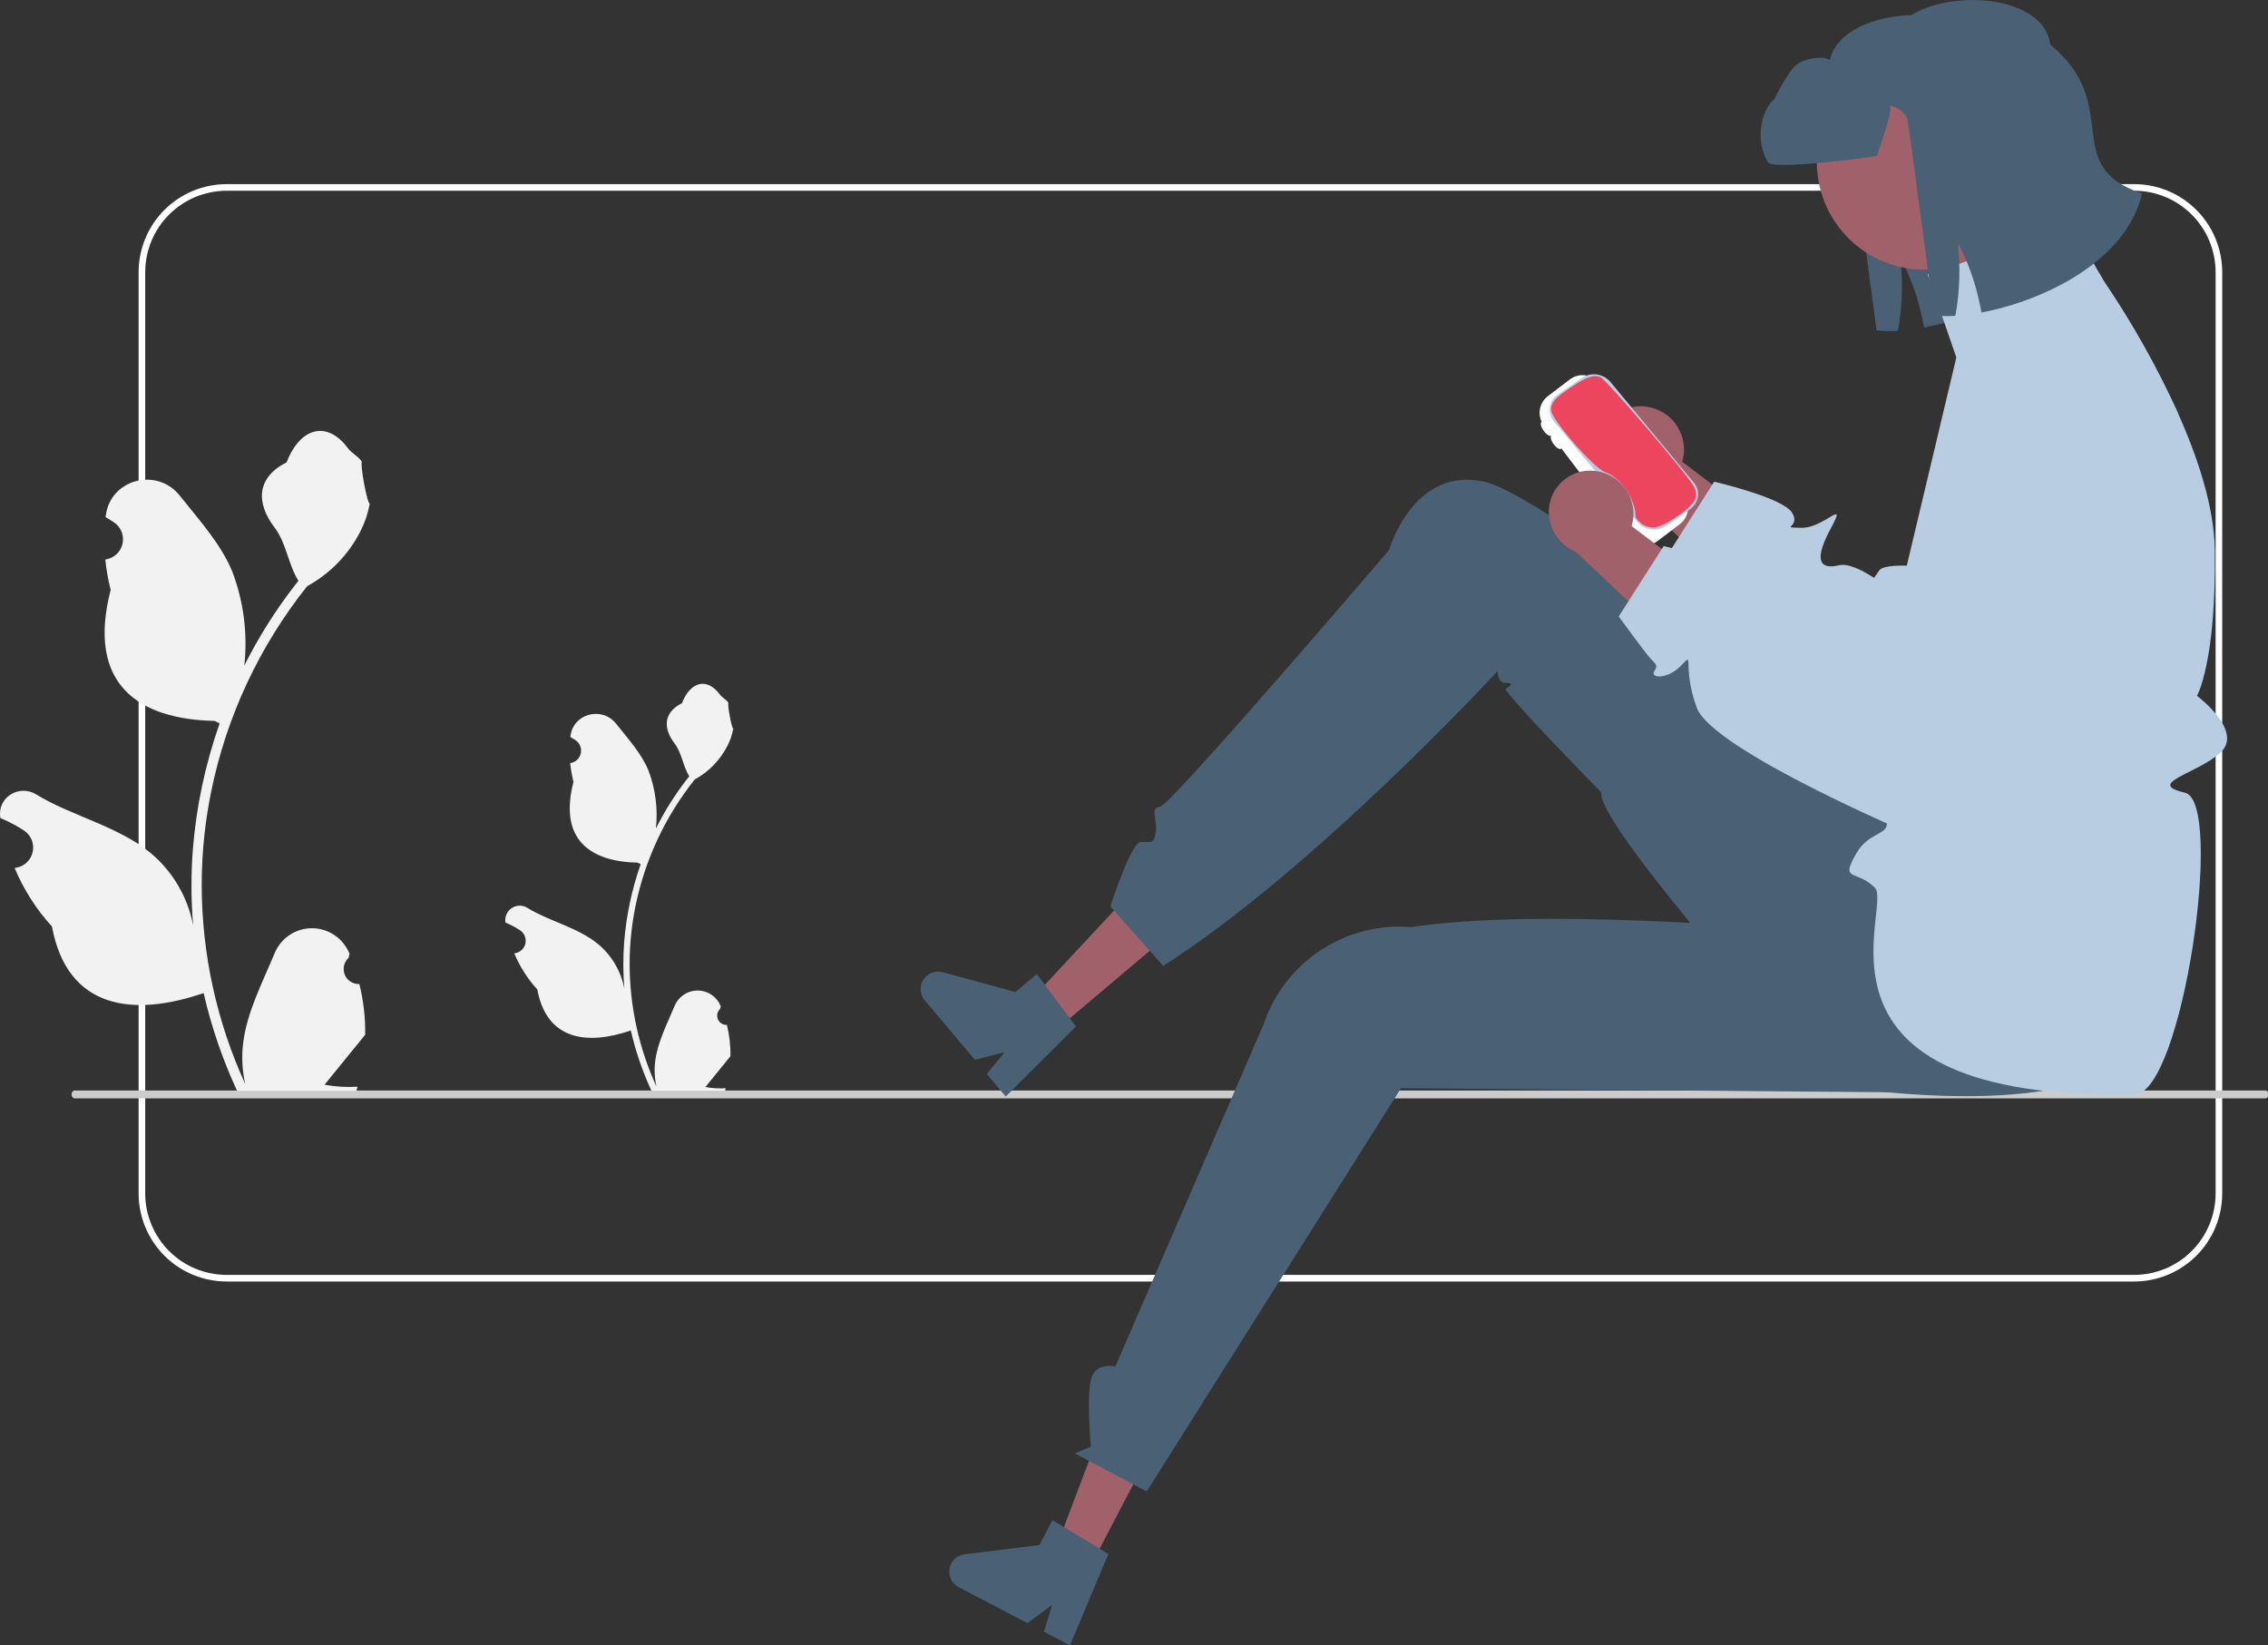 <?xml version="1.0" encoding="UTF-8" standalone="no"?>
<svg
   width="477"
   height="346"
   viewBox="0 0 477 346"
   fill="none"
   version="1.1"
   id="svg48"
   sodipodi:docname="Mobile Drawing.svg"
   inkscape:version="1.1.2 (b8e25be833, 2022-02-05)"
   xmlns:inkscape="http://www.inkscape.org/namespaces/inkscape"
   xmlns:sodipodi="http://sodipodi.sourceforge.net/DTD/sodipodi-0.dtd"
   xmlns="http://www.w3.org/2000/svg"
   xmlns:svg="http://www.w3.org/2000/svg">
  <rect x="0" y="0" width="477" height="346" fill="#333333" stroke="none"/>
  <defs
     id="defs52" />
  <sodipodi:namedview
     id="namedview50"
     pagecolor="#ffffff"
     bordercolor="#666666"
     borderopacity="1.0"
     inkscape:pageshadow="2"
     inkscape:pageopacity="0.0"
     inkscape:pagecheckerboard="0"
     showgrid="false"
     width="587px"
     inkscape:zoom="1.2723112"
     inkscape:cx="194.52788"
     inkscape:cy="71.523383"
     inkscape:window-width="2560"
     inkscape:window-height="1377"
     inkscape:window-x="-2568"
     inkscape:window-y="-8"
     inkscape:window-maximized="1"
     inkscape:current-layer="svg48" />
  <path
     d="M 448.871,269.48 H 47.649 c -4.905,-0.006 -9.607,-1.958 -13.075,-5.429 -3.468,-3.471 -5.419,-8.177 -5.425,-13.086 V 57.236 c 0.006,-4.909 1.956,-9.615 5.425,-13.086 3.468,-3.471 8.17,-5.423 13.075,-5.429 H 448.871 c 4.905,0.005 9.607,1.958 13.075,5.429 3.468,3.471 5.419,8.177 5.424,13.086 V 250.965 c -0.005,4.909 -1.956,9.615 -5.424,13.086 -3.468,3.471 -8.17,5.423 -13.075,5.429 z M 47.649,40.112 c -4.536,0.005 -8.886,1.811 -12.093,5.021 -3.208,3.21 -5.012,7.563 -5.017,12.103 V 250.965 c 0.005,4.54 1.809,8.893 5.017,12.103 3.208,3.211 7.557,5.016 12.093,5.022 H 448.871 c 4.536,-0.006 8.886,-1.811 12.093,-5.022 3.208,-3.21 5.012,-7.563 5.018,-12.103 V 57.236 c -0.006,-4.54 -1.81,-8.893 -5.018,-12.103 -3.207,-3.21 -7.557,-5.016 -12.093,-5.021 z"
     fill="#ffffff"
     id="path2" />
  <path
     d="m 15.048,230.141 c -3e-4,0.109 0.016,0.216 0.049,0.317 0.033,0.1 0.08,0.192 0.141,0.268 0.06,0.077 0.132,0.138 0.211,0.18 0.079,0.041 0.163,0.062 0.249,0.062 H 476.446 c 0.173,0 0.338,-0.087 0.46,-0.242 0.121,-0.155 0.19,-0.366 0.19,-0.585 0,-0.22 -0.069,-0.43 -0.19,-0.585 -0.122,-0.155 -0.287,-0.242 -0.46,-0.242 H 15.697 c -0.085,-0.001 -0.17,0.021 -0.249,0.062 -0.079,0.041 -0.151,0.102 -0.211,0.179 -0.06,0.077 -0.108,0.168 -0.141,0.269 -0.033,0.1 -0.049,0.208 -0.049,0.317 z"
     fill="#cccccc"
     id="path4" />
  <path
     d="m 152.873,215.528 c -0.399,0.018 -0.794,-0.087 -1.132,-0.301 -0.338,-0.214 -0.602,-0.527 -0.756,-0.896 -0.154,-0.369 -0.191,-0.776 -0.106,-1.167 0.085,-0.391 0.288,-0.747 0.581,-1.018 l 0.134,-0.532 c -0.018,-0.042 -0.035,-0.085 -0.053,-0.127 -0.402,-0.951 -1.076,-1.762 -1.938,-2.331 -0.861,-0.569 -1.871,-0.87 -2.903,-0.867 -1.032,0.004 -2.04,0.313 -2.897,0.888 -0.857,0.576 -1.525,1.391 -1.92,2.345 -1.58,3.808 -3.591,7.622 -4.086,11.648 -0.218,1.78 -0.126,3.583 0.272,5.331 -3.71,-8.099 -5.637,-16.903 -5.649,-25.813 -0.001,-2.236 0.123,-4.47 0.372,-6.692 0.205,-1.822 0.49,-3.63 0.854,-5.426 1.989,-9.743 6.258,-18.875 12.458,-26.647 3.001,-1.638 5.427,-4.158 6.953,-7.219 0.553,-1.101 0.943,-2.276 1.16,-3.488 -0.339,0.044 -1.276,-5.115 -1.021,-5.432 -0.472,-0.716 -1.316,-1.072 -1.831,-1.771 -2.563,-3.477 -6.093,-2.87 -7.936,1.855 -3.936,1.988 -3.975,5.286 -1.559,8.458 1.537,2.018 1.748,4.748 3.097,6.909 -0.139,0.177 -0.284,0.35 -0.422,0.527 -2.536,3.264 -4.747,6.768 -6.599,10.464 0.45,-4.14 -0.088,-8.328 -1.57,-12.219 -1.502,-3.626 -4.317,-6.68 -6.796,-9.815 -2.978,-3.765 -9.084,-2.122 -9.609,2.651 -0.005,0.047 -0.01,0.093 -0.014,0.139 0.368,0.208 0.728,0.429 1.081,0.662 0.443,0.296 0.786,0.72 0.985,1.214 0.198,0.495 0.243,1.039 0.128,1.559 -0.115,0.521 -0.385,0.995 -0.774,1.359 -0.389,0.365 -0.879,0.603 -1.405,0.685 l -0.054,0.008 c 0.131,1.328 0.363,2.645 0.693,3.938 -3.18,12.309 3.686,16.792 13.49,16.994 0.217,0.111 0.428,0.222 0.644,0.328 -1.862,5.279 -3.029,10.779 -3.474,16.361 -0.251,3.292 -0.236,6.6 0.045,9.891 l -0.017,-0.117 c -0.71,-3.659 -2.661,-6.96 -5.521,-9.347 -4.249,-3.493 -10.252,-4.779 -14.836,-7.587 -0.488,-0.313 -1.054,-0.48 -1.633,-0.482 -0.579,-0.001 -1.146,0.163 -1.635,0.474 -0.488,0.31 -0.878,0.754 -1.123,1.279 -0.245,0.526 -0.335,1.11 -0.258,1.684 0.006,0.041 0.012,0.082 0.018,0.123 0.684,0.278 1.349,0.599 1.992,0.96 0.369,0.208 0.729,0.429 1.082,0.662 0.443,0.297 0.786,0.72 0.985,1.215 0.198,0.495 0.243,1.038 0.128,1.559 -0.116,0.52 -0.385,0.994 -0.774,1.359 -0.389,0.364 -0.879,0.603 -1.405,0.684 l -0.054,0.008 c -0.039,0.006 -0.073,0.012 -0.111,0.017 1.167,2.79 2.806,5.358 4.844,7.592 1.989,10.746 10.53,11.765 19.666,8.636 h 0.006 c 1.002,4.36 2.454,8.603 4.334,12.662 h 15.482 c 0.055,-0.172 0.105,-0.35 0.155,-0.522 -1.433,0.09 -2.872,0.005 -4.284,-0.255 1.149,-1.411 2.297,-2.833 3.446,-4.243 0.026,-0.027 0.05,-0.054 0.072,-0.084 0.583,-0.721 1.171,-1.438 1.754,-2.16 v -0.001 c 0.031,-2.213 -0.223,-4.421 -0.755,-6.569 z"
     fill="#f2f2f2"
     id="path6" />
  <path
     d="m 75.586,206.931 c -0.648,0.029 -1.289,-0.141 -1.836,-0.488 -0.548,-0.347 -0.976,-0.854 -1.226,-1.452 -0.25,-0.599 -0.31,-1.26 -0.172,-1.894 0.138,-0.634 0.467,-1.21 0.943,-1.65 0.08,-0.317 0.137,-0.545 0.216,-0.862 -0.028,-0.069 -0.057,-0.138 -0.086,-0.207 -0.652,-1.542 -1.745,-2.857 -3.141,-3.779 -1.397,-0.922 -3.035,-1.411 -4.708,-1.405 -1.673,0.006 -3.307,0.507 -4.697,1.44 -1.389,0.933 -2.473,2.255 -3.113,3.802 -2.562,6.174 -5.822,12.358 -6.625,18.886 -0.354,2.885 -0.204,5.81 0.441,8.645 -6.016,-13.134 -9.139,-27.408 -9.159,-41.855 -0.001,-3.625 0.2,-7.248 0.603,-10.851 0.333,-2.954 0.795,-5.886 1.386,-8.798 3.224,-15.798 10.147,-30.605 20.2,-43.205 4.865,-2.657 8.8,-6.743 11.274,-11.706 0.896,-1.785 1.529,-3.689 1.88,-5.655 -0.549,0.072 -2.069,-8.294 -1.655,-8.807 -0.765,-1.162 -2.134,-1.739 -2.97,-2.873 -4.154,-5.637 -9.878,-4.653 -12.866,3.008 -6.383,3.224 -6.445,8.571 -2.528,13.714 2.492,3.272 2.834,7.699 5.02,11.202 -0.225,0.288 -0.459,0.568 -0.684,0.856 -4.111,5.292 -7.695,10.974 -10.7,16.965 0.731,-6.712 -0.141,-13.502 -2.544,-19.811 -2.435,-5.879 -7,-10.831 -11.02,-15.914 -4.828,-6.106 -14.729,-3.441 -15.58,4.298 -0.008,0.075 -0.016,0.15 -0.024,0.225 0.597,0.337 1.181,0.695 1.753,1.074 0.718,0.48 1.275,1.166 1.597,1.969 0.322,0.802 0.394,1.683 0.207,2.527 -0.187,0.844 -0.624,1.612 -1.255,2.204 -0.63,0.591 -1.425,0.978 -2.279,1.109 l -0.087,0.014 c 0.213,2.154 0.589,4.288 1.125,6.384 -5.157,19.959 5.976,27.229 21.873,27.555 0.351,0.18 0.693,0.36 1.044,0.532 -3.018,8.561 -4.912,17.478 -5.633,26.528 -0.408,5.339 -0.384,10.702 0.072,16.038 l -0.027,-0.189 c -1.152,-5.933 -4.314,-11.286 -8.953,-15.156 -6.889,-5.664 -16.623,-7.75 -24.056,-12.302 -3.578,-2.192 -8.163,0.64 -7.538,4.792 0.01,0.066 0.02,0.132 0.03,0.198 1.108,0.452 2.187,0.972 3.23,1.558 0.597,0.337 1.181,0.695 1.753,1.074 0.718,0.48 1.275,1.166 1.597,1.969 0.322,0.802 0.394,1.683 0.207,2.527 -0.187,0.844 -0.624,1.613 -1.255,2.204 -0.63,0.591 -1.425,0.978 -2.279,1.109 l -0.088,0.014 c -0.063,0.009 -0.117,0.018 -0.18,0.027 1.893,4.524 4.55,8.688 7.855,12.31 3.224,17.423 17.073,19.076 31.887,14.002 h 0.009 c 1.625,7.069 3.98,13.95 7.027,20.531 h 25.103 c 0.09,-0.279 0.171,-0.567 0.252,-0.846 -2.324,0.146 -4.656,0.007 -6.946,-0.414 1.862,-2.288 3.725,-4.593 5.587,-6.88 0.042,-0.043 0.081,-0.088 0.117,-0.135 0.945,-1.171 1.899,-2.332 2.843,-3.503 l 0.001,-0.001 c 0.05,-3.589 -0.361,-7.169 -1.224,-10.652 z"
     fill="#f2f2f2"
     id="path8" />
  <path
     d="m 419.14,12.539 c -1.686,-12.928 -31.481,-12.103 -34.294,0.06 -1.492,-0.934 -5.289,-0.288 -6.704,0.786 -1.416,1.074 -2.324,2.652 -3.212,4.184 -1.213,2.128 -2.47,4.333 -2.739,6.773 -0.28,2.436 0.677,5.195 2.883,6.279 1.75,0.864 5.601,0.281 7.525,-0.106 1.343,-0.267 2.47,-0.501 3.426,-0.731 0.321,-1.514 0.1,-3.092 -0.626,-4.459 0.773,0.154 1.502,0.476 2.136,0.946 0.634,0.469 1.156,1.073 1.529,1.768 0.15,0.291 5.609,41.415 5.609,41.415 1.492,0.18 2.998,0.218 4.497,0.112 0.931,-5.061 1.1,-10.233 0.503,-15.344 1.58,2.921 2.831,6.01 3.728,9.209 0.514,1.789 0.937,3.603 1.266,5.436 12.991,-2.431 30.552,-10.805 33.756,-25.024 -0.017,-0.046 -0.035,-0.092 -0.053,-0.138 -0.175,-0.434 -0.194,-0.916 -0.053,-1.363 0.141,-0.447 0.433,-0.831 0.825,-1.086 0.393,-0.255 0.862,-0.366 1.327,-0.313 0.465,0.053 0.898,0.266 1.223,0.603 0.392,0.403 0.741,0.748 1.036,1.015 -1.139,-9.081 -8.021,-17.252 -23.588,-30.021 z"
     fill="#496075"
     id="path10" />
  <path
     d="m 229.453,329.154 -7.283,-3.811 11.55,-30.556 10.75,5.625 z"
     fill="#a0616a"
     id="path12" />
  <path
     d="m 200.065,328.786 c -0.451,0.865 -0.54,1.873 -0.249,2.803 0.291,0.931 0.939,1.708 1.802,2.161 l 14.482,7.576 5.189,-3.86 -1.721,5.671 5.462,2.863 8.09,-19.227 -1.844,-1.106 -7.513,-4.529 -2.427,-1.456 -2.725,5.216 -15.742,1.943 c -0.589,0.073 -1.153,0.288 -1.641,0.627 -0.489,0.339 -0.888,0.791 -1.163,1.318 z"
     fill="#496075"
     id="path14" />
  <path
     d="m 221.992,216.663 -5.298,-6.288 22.257,-23.899 7.819,9.282 z"
     fill="#a0616a"
     id="path16" />
  <path
     d="m 194.934,205.178 c -0.744,0.629 -1.209,1.528 -1.292,2.5 -0.083,0.972 0.223,1.936 0.85,2.683 l 10.534,12.503 6.263,-1.604 -3.74,4.595 3.972,4.721 14.765,-14.726 -1.288,-1.723 -5.238,-7.04 -1.694,-2.268 -4.497,3.794 -15.303,-4.172 c -0.574,-0.156 -1.176,-0.17 -1.757,-0.042 -0.58,0.128 -1.121,0.396 -1.575,0.779 z"
     fill="#496075"
     id="path18" />
  <path
     d="m 455.63,193.098 c 0,0 22.491,48.181 -70.65,35.198 0,0 -49.624,-55.04 -48.19,-61.662 0,0 -21.121,-21.479 -20.087,-21.87 1.033,-0.391 1.671,-1.241 -0.037,-1.163 -1.708,0.077 -1.708,-2.467 -1.708,-2.467 0,0 -38.17,41.427 -70.31,61.984 l -11.111,-12.511 c 0,0 4.333,-13.567 6.417,-13.567 2.083,0 2.801,0.501 3.137,-2.182 0.335,-2.683 -1.324,-4.987 0.894,-5.225 2.219,-0.238 48.199,-54.021 48.199,-54.021 0,0 4.961,-17.715 20.118,-14.286 15.157,3.429 93.915,67.513 93.915,67.513 z"
     fill="#496075"
     id="path20" />
  <path
     d="m 417.701,229.857 -123.05,-1.022 -53.475,84.797 -15.112,-8.007 3.35,-1.415 c 0,0 -1.014,-11.786 0.228,-14.769 1.243,-2.984 4.939,-2.086 4.939,-2.086 l 31.177,-71.958 c 2.15,-6.388 6.374,-11.871 11.999,-15.577 5.625,-3.706 12.328,-5.422 19.04,-4.874 25.798,-3.765 67.675,-0.756 111.182,2.938 z"
     fill="#496075"
     id="path22" />
  <path
     d="m 346.459,85.542 c 2.342,0.359 4.452,1.619 5.88,3.511 1.428,1.892 2.063,4.268 1.768,6.621 -0.068,0.477 -0.175,0.948 -0.32,1.408 l 25.284,19.195 -5.217,16.267 -31.796,-30.042 c -1.858,-0.75 -3.416,-2.094 -4.43,-3.823 -1.015,-1.729 -1.429,-3.745 -1.177,-5.735 0.153,-1.131 0.528,-2.22 1.102,-3.205 0.575,-0.986 1.337,-1.848 2.245,-2.539 0.907,-0.691 1.942,-1.196 3.044,-1.486 1.103,-0.29 2.252,-0.361 3.381,-0.207 0.079,0.011 0.158,0.023 0.236,0.035 z"
     fill="#a0616a"
     id="path24" />
  <path
     d="m 458.002,86.74 -9.091,25.189 -35.55,50.28 c 0,0 -0.292,-0.125 -0.82,-0.347 -3.056,-1.321 -14.154,-6.172 -24.592,-11.684 -9.799,-5.178 -19.029,-10.94 -20.459,-14.902 -0.153,-0.417 -0.292,-0.82 -0.417,-1.209 v -0.007 c -0.666,-2.018 -1.084,-4.109 -1.243,-6.228 -0.118,-1.633 -0.014,-2.509 -0.236,-2.613 -0.174,-0.077 -0.535,0.299 -1.334,1.147 -0.055,0.055 -0.104,0.111 -0.159,0.159 -2.889,2.899 -6.438,2.523 -5.57,1.147 0.889,-1.411 0.424,-1.383 -0.882,-2.856 -0.972,-1.099 -4.132,-5.394 -5.688,-7.514 -0.535,-0.73 -0.875,-1.202 -0.875,-1.202 l 0.535,-0.841 1.479,-2.322 7.035,-11.037 0.389,-0.605 c 0,0 14.459,3.343 16.383,6.52 1.931,3.176 -2.91,3.072 1.931,3.176 4.84,0.104 9.778,-6.485 6.243,0.069 -3.535,6.548 -2.604,8.835 1.771,7.799 1.778,-0.424 4.591,0.917 7.299,2.655 v 0.007 c 1.694,1.101 3.328,2.292 4.896,3.566 1.674,1.348 2.806,2.37 2.806,2.37 l 27.46,-55.758 3.042,-6.172 c 0.927,-1.878 2.219,-3.552 3.8,-4.925 1.581,-1.372 3.42,-2.416 5.409,-3.068 l 0.951,1.661 c 5.924,8.732 11.104,17.946 15.487,27.545 z"
     fill="#b8cde1"
     id="path26" />
  <path
     d="m 459.523,166.686 c 8.417,1.96 -0.537,63.281 -10.57,63.472 -72.921,1.39 -50.718,-39.556 -54.628,-43.476 -3.91,-3.927 -7.438,-1.112 -3.91,-7.221 2.569,-4.449 6.382,-3.788 6.438,-6.284 0.027,-0.931 -0.466,-2.293 -1.744,-4.531 -4.694,-8.23 -4.694,-10.683 -4.694,-10.683 -1.171,-2.471 -2,-5.09 -2.466,-7.785 -0.761,-4.007 -0.855,-8.112 -0.278,-12.149 0.882,-5.923 3.098,-11.568 6.48,-16.508 v -0.007 c 0.354,-0.528 0.722,-1.063 1.111,-1.592 0.882,-1.202 5.771,-0.973 5.771,-0.973 l 10.418,-43.788 -6.028,-17.46 28.55,-13.387 7.591,13.22 0.951,1.661 c 5.924,8.731 11.104,17.945 15.487,27.545 4.216,9.39 7.681,19.816 7.806,28.887 0.333,23.653 -3.743,30.687 -3.743,30.687 0,0 9.896,7.402 4.945,11.927 -4.945,4.531 -15.904,6.485 -7.487,8.445 z"
     fill="#b8cde1"
     id="path28" />
  <path
     d="m 330.182,79.781 -4.658,3.541 c -0.92,0.704 -1.524,1.745 -1.679,2.894 -0.155,1.149 0.151,2.312 0.852,3.236 l 11.219,14.759 6.625,8.707 c 0.702,0.919 1.74,1.523 2.886,1.678 1.146,0.155 2.307,-0.151 3.228,-0.851 l 4.664,-3.546 c 0.916,-0.706 1.517,-1.746 1.671,-2.893 0.154,-1.147 -0.151,-2.309 -0.849,-3.232 l -0.687,-0.909 -13.591,-17.872 -3.566,-4.685 c -0.347,-0.456 -0.781,-0.84 -1.276,-1.128 -0.495,-0.288 -1.042,-0.477 -1.61,-0.553 -0.568,-0.077 -1.145,-0.041 -1.699,0.106 -0.554,0.147 -1.074,0.401 -1.53,0.749 z"
     fill="#ffffff"
     id="path30" />
  <path
     d="m 332.619,79.514 -5.019,3.504 c -0.442,0.29 -0.818,0.67 -1.103,1.116 -0.285,0.446 -0.473,0.947 -0.55,1.47 -0.077,0.523 -0.043,1.058 0.101,1.567 0.144,0.509 0.394,0.982 0.734,1.388 l 6.568,7.921 3.5,4.22 2.336,2.815 5.223,6.298 c 0.738,0.845 1.762,1.389 2.875,1.527 1.113,0.139 2.238,-0.137 3.161,-0.775 l 3.76,-2.626 1.251,-0.873 c 0.624,-0.416 1.111,-1.007 1.4,-1.7 0.289,-0.692 0.367,-1.454 0.224,-2.191 -0.126,-0.612 -0.402,-1.183 -0.804,-1.661 l -15.433,-18.612 -2.188,-2.634 c -0.738,-0.846 -1.762,-1.391 -2.875,-1.529 -1.114,-0.139 -2.239,0.138 -3.161,0.778 z"
     fill="#b8cde1"
     id="path32" />
  <path
     d="m 335.825,99.077 c 2.342,0.359 4.452,1.619 5.88,3.511 1.428,1.892 2.063,4.268 1.768,6.621 -0.068,0.477 -0.175,0.948 -0.32,1.408 l 25.284,19.194 -5.217,16.267 -31.796,-30.042 c -1.858,-0.75 -3.416,-2.094 -4.43,-3.823 -1.015,-1.729 -1.429,-3.745 -1.177,-5.735 0.153,-1.13 0.528,-2.219 1.102,-3.205 0.575,-0.986 1.337,-1.848 2.245,-2.539 0.907,-0.69 1.942,-1.195 3.044,-1.486 1.103,-0.29 2.252,-0.361 3.381,-0.207 0.079,0.011 0.158,0.022 0.236,0.035 z"
     fill="#a0616a"
     id="path34" />
  <path
     d="m 438.946,70.61 c 2.21,0.45 4.297,1.372 6.119,2.701 1.823,1.33 3.338,3.037 4.442,5.005 1.105,1.968 1.773,4.151 1.959,6.401 0.186,2.25 -0.114,4.513 -0.88,6.636 l -12.306,34.108 -35.556,50.284 c 0,0 -42.641,-18.026 -45.87,-26.936 -3.228,-8.91 -0.313,-11.984 -3.228,-8.91 -2.916,3.075 -6.612,2.71 -5.727,1.303 0.885,-1.407 0.419,-1.377 -0.884,-2.851 -1.303,-1.474 -6.562,-8.716 -6.562,-8.716 l 9.437,-14.805 c 0,0 14.46,3.34 16.386,6.519 1.927,3.178 -2.915,3.074 1.927,3.178 4.842,0.104 9.781,-6.488 6.244,0.065 -3.537,6.552 -2.604,8.837 1.772,7.798 4.375,-1.038 14.997,8.601 14.997,8.601 l 30.508,-61.929 c 1.534,-3.115 4.056,-5.634 7.172,-7.163 3.115,-1.529 6.649,-1.983 10.05,-1.29 z"
     fill="#b8cde1"
     id="path36" />
  <path
     d="m 420.751,50.079 c 8.84,-8.847 8.84,-23.19 0,-32.036 -8.839,-8.847 -23.171,-8.847 -32.01,0 -8.84,8.847 -8.84,23.19 0,32.036 8.839,8.847 23.171,8.847 32.01,0 z"
     fill="#a0616a"
     id="path38" />
  <path
     d="m 431.214,9.382 c -1.686,-12.928 -31.481,-12.103 -34.294,0.06 -1.492,-0.934 -5.289,-0.288 -6.704,0.786 -1.416,1.074 -2.324,2.652 -3.212,4.184 -1.213,2.128 -9.7,9.329 -10.972,7.229 -2.862,-4.724 -8.475,5.599 -4.167,12.511 1.033,1.657 20.994,-1.003 22.918,-1.39 1.343,-0.267 -0.956,0.229 0,0 0.309,-1.5 3.427,-9.247 2.69,-10.594 0.773,0.154 1.503,0.476 2.136,0.946 0.634,0.469 1.156,1.073 1.529,1.768 0.15,0.291 5.609,41.415 5.609,41.415 1.492,0.18 2.998,0.218 4.497,0.112 0.931,-5.061 1.1,-10.233 0.503,-15.344 1.581,2.921 2.831,6.01 3.728,9.209 0.514,1.789 0.937,3.603 1.266,5.436 12.991,-2.431 30.552,-10.805 33.756,-25.024 -17.517,-5.837 -3.716,-18.534 -19.283,-31.303 z"
     fill="#496075"
     id="path40" />
  <path
     d="m 328.302,94.366 c 0.312,-0.223 0.113,-1.037 -0.445,-1.818 -0.557,-0.781 -1.262,-1.233 -1.574,-1.009 -0.313,0.223 -0.113,1.037 0.444,1.818 0.558,0.781 1.263,1.233 1.575,1.009 z"
     fill="#ffffff"
     id="path42" />
  <path
     d="m 326.218,91.585 c 0.312,-0.223 0.113,-1.037 -0.444,-1.818 -0.558,-0.781 -1.263,-1.233 -1.575,-1.009 -0.312,0.223 -0.113,1.037 0.445,1.818 0.557,0.781 1.262,1.233 1.574,1.009 z"
     fill="#ffffff"
     id="path44" />
  <path
     d="m 345.225,110.1 c -0.679,-0.476 -1.237,-1.164 -1.238,-1.53 -0.017,-3.592 -3.237,-8.244 -6.439,-9.301 -2.319,-0.766 -11.343,-11.151 -11.343,-13.053 0,-1.552 0.85,-2.543 3.988,-4.649 3.396,-2.28 4.916,-2.818 6.396,-2.265 1.236,0.462 18.712,20.935 19.753,23.142 0.985,2.085 0.052,3.681 -3.602,6.159 -3.719,2.523 -5.536,2.885 -7.515,1.498 z"
     fill="#ed455d"
     id="path46" />
</svg>
